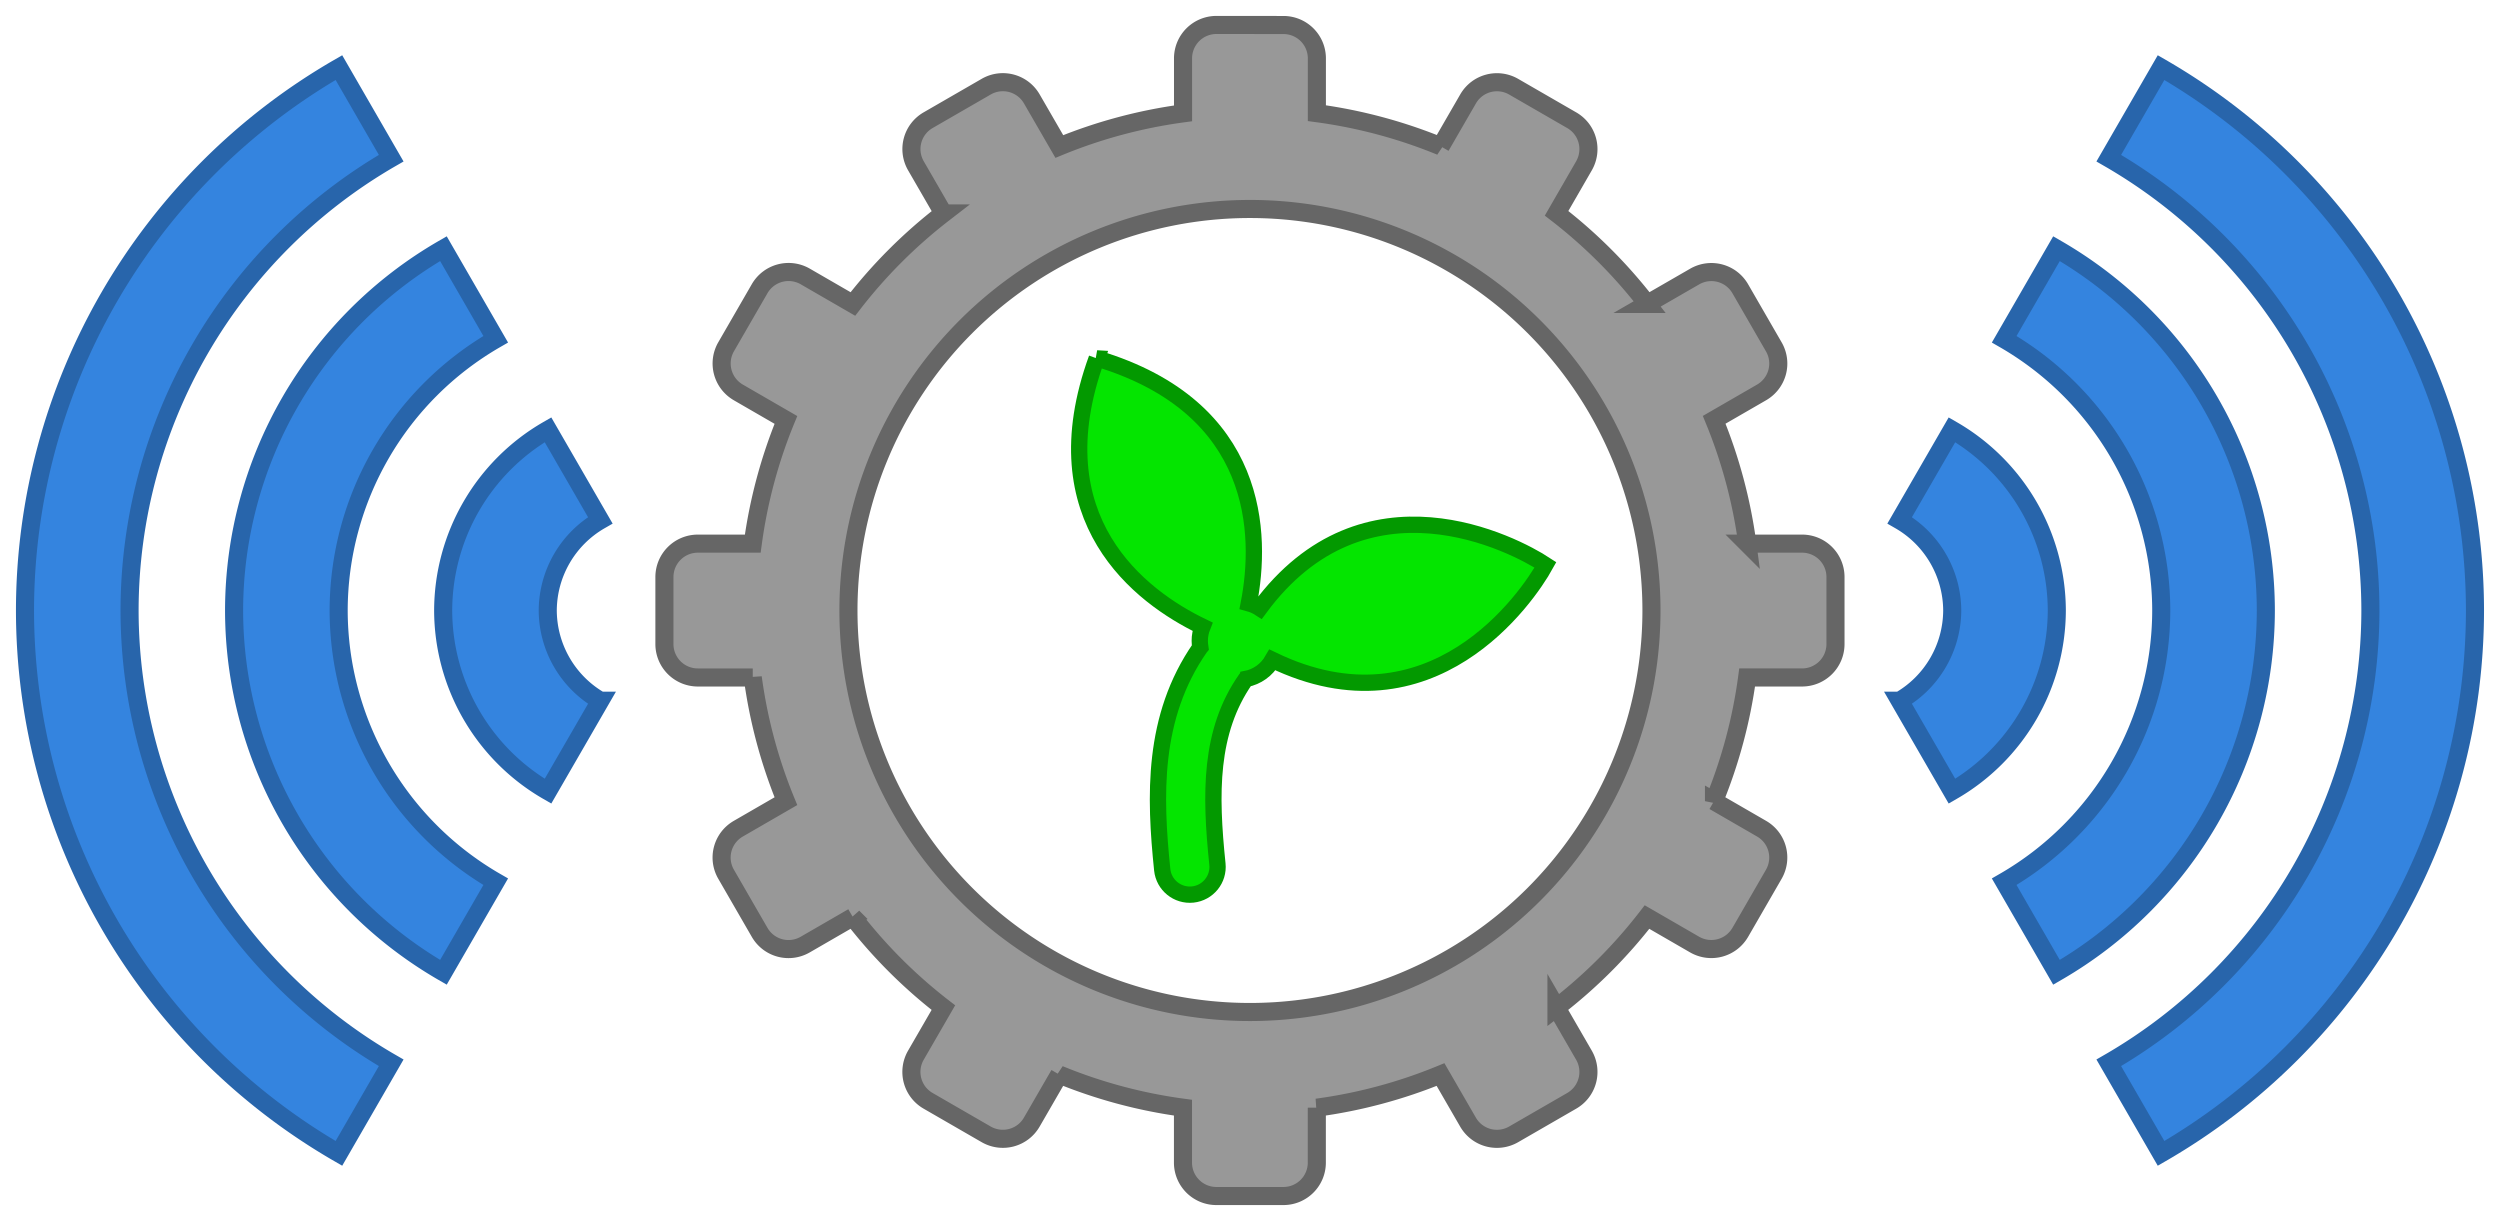 <?xml version="1.0" encoding="UTF-8" standalone="no"?>
<!-- Created with Inkscape (http://www.inkscape.org/) -->

<svg
   width="1567.338"
   height="765.505"
   viewBox="0 0 414.692 202.54"
   version="1.1"
   id="svg22467"
   sodipodi:docname="autobloomer_logo.svg"
   inkscape:version="1.3.2 (091e20e, 2023-11-25)"
   inkscape:export-filename="autobloomer2.png"
   inkscape:export-xdpi="96"
   inkscape:export-ydpi="96"
   xmlns:inkscape="http://www.inkscape.org/namespaces/inkscape"
   xmlns:sodipodi="http://sodipodi.sourceforge.net/DTD/sodipodi-0.dtd"
   xmlns:xlink="http://www.w3.org/1999/xlink"
   xmlns="http://www.w3.org/2000/svg"
   xmlns:svg="http://www.w3.org/2000/svg">
  <sodipodi:namedview
     id="namedview22469"
     pagecolor="#f8fff8"
     bordercolor="#eeeeee"
     borderopacity="1"
     inkscape:pageshadow="0"
     inkscape:pageopacity="1"
     inkscape:pagecheckerboard="0"
     inkscape:document-units="mm"
     showgrid="false"
     inkscape:zoom="9.2896362"
     inkscape:cx="685.17215"
     inkscape:cy="238.59922"
     inkscape:window-width="1800"
     inkscape:window-height="1034"
     inkscape:window-x="0"
     inkscape:window-y="44"
     inkscape:window-maximized="1"
     inkscape:current-layer="g1"
     fit-margin-top="5"
     fit-margin-left="5"
     fit-margin-right="5"
     fit-margin-bottom="5"
     inkscape:object-paths="true"
     showguides="false"
     inkscape:guide-bbox="true"
     inkscape:snap-object-midpoints="true"
     inkscape:snap-midpoints="true"
     inkscape:snap-global="true"
     showborder="true"
     units="px"
     width="3840px"
     inkscape:showpageshadow="0"
     inkscape:deskcolor="#d1d1d1">
    <sodipodi:guide
       position="-339.042,-226.95"
       orientation="-0.866,-0.5"
       id="guide33757"
       inkscape:label=""
       inkscape:locked="false"
       inkscape:color="rgb(0,0,255)" />
    <sodipodi:guide
       position="-339.042,-226.95"
       orientation="0.866,-0.5"
       id="guide33759"
       inkscape:label=""
       inkscape:locked="false"
       inkscape:color="rgb(0,0,255)" />
  </sodipodi:namedview>
  <defs
     id="defs22464">
    <linearGradient
       inkscape:collect="always"
       id="linearGradient4288">
      <stop
         style="stop-color:#048e00;stop-opacity:1;"
         offset="0"
         id="stop4284" />
      <stop
         style="stop-color:#048e00;stop-opacity:0;"
         offset="1"
         id="stop4286" />
    </linearGradient>
    <linearGradient
       inkscape:collect="always"
       xlink:href="#linearGradient4288"
       id="linearGradient4290"
       x1="134.825"
       y1="63.677"
       x2="191.987"
       y2="63.677"
       gradientUnits="userSpaceOnUse" />
  </defs>
  <g
     inkscape:label="Layer 1"
     inkscape:groupmode="layer"
     id="layer1"
     transform="translate(-441.863,-164.337)">
    <g
       id="g2422"
       transform="matrix(10.24,0,0,10.24,-1026.718,-209.758)">
      <g
         id="g1"
         transform="translate(0.258,0.258)">
        <path
           id="rect23659"
           style="fill:#989898;fill-opacity:1;stroke:#666666;stroke-width:0.293;stroke-linecap:round;stroke-miterlimit:4;stroke-dasharray:none;stroke-opacity:1"
           d="m 162.864,36.679 c -0.3,0 -0.542,0.242 -0.542,0.542 V 38.111 a 8.13,8.13 0 0 0 -2.004,0.537 l -0.445,-0.77 c -0.15,-0.26 -0.48,-0.349 -0.74,-0.199 l -0.939,0.542 c -0.26,0.15 -0.349,0.48 -0.198,0.741 l 0.445,0.77 a 8.13,8.13 0 0 0 -1.467,1.467 l -0.77,-0.445 c -0.26,-0.15 -0.59,-0.062 -0.741,0.198 l -0.542,0.939 c -0.15,0.26 -0.062,0.59 0.198,0.741 l 0.77,0.445 a 8.13,8.13 0 0 0 -0.537,2.004 h -0.889 c -0.3,0 -0.542,0.242 -0.542,0.542 v 1.084 c 0,0.3 0.242,0.542 0.542,0.542 h 0.889 a 8.13,8.13 0 0 0 0.537,2.004 l -0.77,0.445 c -0.26,0.15 -0.349,0.48 -0.198,0.74 l 0.542,0.939 c 0.15,0.26 0.48,0.349 0.74,0.198 l 0.77,-0.445 a 8.13,8.13 0 0 0 1.467,1.467 l -0.445,0.77 c -0.15,0.26 -0.062,0.59 0.198,0.74 l 0.939,0.542 c 0.26,0.15 0.59,0.062 0.74,-0.198 l 0.445,-0.77 a 8.13,8.13 0 0 0 2.004,0.537 v 0.889 c 0,0.3 0.242,0.542 0.542,0.542 h 1.084 c 0.3,0 0.542,-0.242 0.542,-0.542 v -0.889 a 8.13,8.13 0 0 0 2.004,-0.537 l 0.445,0.77 c 0.15,0.26 0.48,0.349 0.741,0.198 l 0.939,-0.542 c 0.26,-0.15 0.348,-0.48 0.198,-0.74 l -0.445,-0.77 a 8.13,8.13 0 0 0 1.467,-1.467 l 0.77,0.445 c 0.26,0.15 0.59,0.062 0.741,-0.198 l 0.542,-0.939 c 0.15,-0.26 0.062,-0.59 -0.198,-0.74 l -0.77,-0.445 a 8.13,8.13 0 0 0 0.537,-2.004 h 0.889 c 0.3,0 0.542,-0.242 0.542,-0.542 v -1.084 c 0,-0.3 -0.242,-0.542 -0.542,-0.542 h -0.886 a 8.13,8.13 0 0 0 -0.537,-2.006 l 0.767,-0.443 c 0.26,-0.15 0.349,-0.48 0.198,-0.74 l -0.542,-0.939 c -0.15,-0.26 -0.48,-0.348 -0.74,-0.198 l -0.768,0.443 a 8.13,8.13 0 0 0 -1.468,-1.468 l 0.443,-0.768 c 0.15,-0.26 0.062,-0.59 -0.198,-0.74 l -0.939,-0.542 c -0.26,-0.15 -0.59,-0.062 -0.74,0.198 l -0.443,0.767 a 8.13,8.13 0 0 0 -2.006,-0.537 v -0.886 c 0,-0.3 -0.242,-0.542 -0.542,-0.542 z m 0.542,2.981 a 6.504,6.504 0 0 1 6.504,6.504 6.504,6.504 0 0 1 -6.504,6.504 6.504,6.504 0 0 1 -6.504,-6.504 6.504,6.504 0 0 1 6.504,-6.504 z" />
        <path
           id="path7559-4"
           style="color:#000000;fill:#04e500;fill-opacity:1;stroke:#039900;stroke-width:0.264;stroke-linecap:round;stroke-miterlimit:4;stroke-dasharray:none;stroke-opacity:1"
           d="m 160.924,42.08 c -0.949,2.608 0.701,3.859 1.713,4.346 -0.029,0.073 -0.044,0.151 -0.044,0.23 9e-5,0.036 0.004,0.071 0.009,0.106 l -0.005,0.006 c -0.78,1.124 -0.734,2.41 -0.612,3.597 0.026,0.247 0.247,0.426 0.494,0.4 0.247,-0.026 0.426,-0.247 0.4,-0.494 -0.118,-1.141 -0.132,-2.144 0.455,-2.99 0.002,-0.002 0.004,-0.005 0.005,-0.007 0.182,-0.034 0.34,-0.148 0.432,-0.309 2.582,1.245 4.129,-1.009 4.422,-1.54 -0.507,-0.333 -2.927,-1.605 -4.629,0.701 -0.054,-0.035 -0.114,-0.061 -0.176,-0.078 0.214,-1.103 0.194,-3.173 -2.465,-3.968 z"
           sodipodi:nodetypes="cccccccccccccccc" />
        <path
           id="path33290"
           style="fill:#3484df;fill-opacity:1;stroke:#2865ab;stroke-width:0.293;stroke-linecap:round;stroke-miterlimit:4;stroke-dasharray:none;stroke-opacity:1"
           d="m 148.648,37.37 a 10.162,10.162 0 0 0 -5.085,8.794 10.162,10.162 0 0 0 5.085,8.794 l 0.847,-1.467 a 8.469,8.469 0 0 1 -4.238,-7.327 8.469,8.469 0 0 1 4.238,-7.327 z" />
        <path
           id="path33462"
           style="fill:#3484df;fill-opacity:1;stroke:#2865ab;stroke-width:0.293;stroke-linecap:round;stroke-miterlimit:4;stroke-dasharray:none;stroke-opacity:1"
           d="m 150.341,40.303 a 6.775,6.775 0 0 0 -3.391,5.861 6.775,6.775 0 0 0 3.391,5.861 l 0.847,-1.467 a 5.081,5.081 0 0 1 -2.544,-4.394 5.081,5.081 0 0 1 2.544,-4.394 z" />
        <path
           id="path33672"
           style="fill:#3484df;fill-opacity:1;stroke:#2865ab;stroke-width:0.293;stroke-linecap:round;stroke-miterlimit:4;stroke-dasharray:none;stroke-opacity:1"
           d="m 152.035,43.237 a 3.387,3.387 0 0 0 -1.698,2.927 3.387,3.387 0 0 0 1.698,2.927 l 0.847,-1.466 a 1.694,1.694 0 0 1 -0.851,-1.461 1.694,1.694 0 0 1 0.851,-1.461 z" />
        <path
           id="path33290-4"
           style="fill:#3484df;fill-opacity:1;stroke:#2865ab;stroke-width:0.293;stroke-linecap:round;stroke-miterlimit:4;stroke-dasharray:none;stroke-opacity:1"
           d="m 178.165,37.37 a 10.162,10.162 0 0 1 5.085,8.794 10.162,10.162 0 0 1 -5.085,8.794 l -0.847,-1.467 a 8.469,8.469 0 0 0 4.238,-7.327 8.469,8.469 0 0 0 -4.238,-7.327 z" />
        <path
           id="path33462-2"
           style="fill:#3484df;fill-opacity:1;stroke:#2865ab;stroke-width:0.293;stroke-linecap:round;stroke-miterlimit:4;stroke-dasharray:none;stroke-opacity:1"
           d="m 176.471,40.303 a 6.775,6.775 0 0 1 3.391,5.861 6.775,6.775 0 0 1 -3.391,5.861 l -0.847,-1.467 a 5.081,5.081 0 0 0 2.544,-4.394 5.081,5.081 0 0 0 -2.544,-4.394 z" />
        <path
           id="path33672-7"
           style="fill:#3484df;fill-opacity:1;stroke:#2865ab;stroke-width:0.293;stroke-linecap:round;stroke-miterlimit:4;stroke-dasharray:none;stroke-opacity:1"
           d="m 174.778,43.237 a 3.387,3.387 0 0 1 1.698,2.927 3.387,3.387 0 0 1 -1.698,2.927 l -0.847,-1.466 a 1.694,1.694 0 0 0 0.851,-1.461 1.694,1.694 0 0 0 -0.851,-1.461 z" />
      </g>
    </g>
  </g>
</svg>
